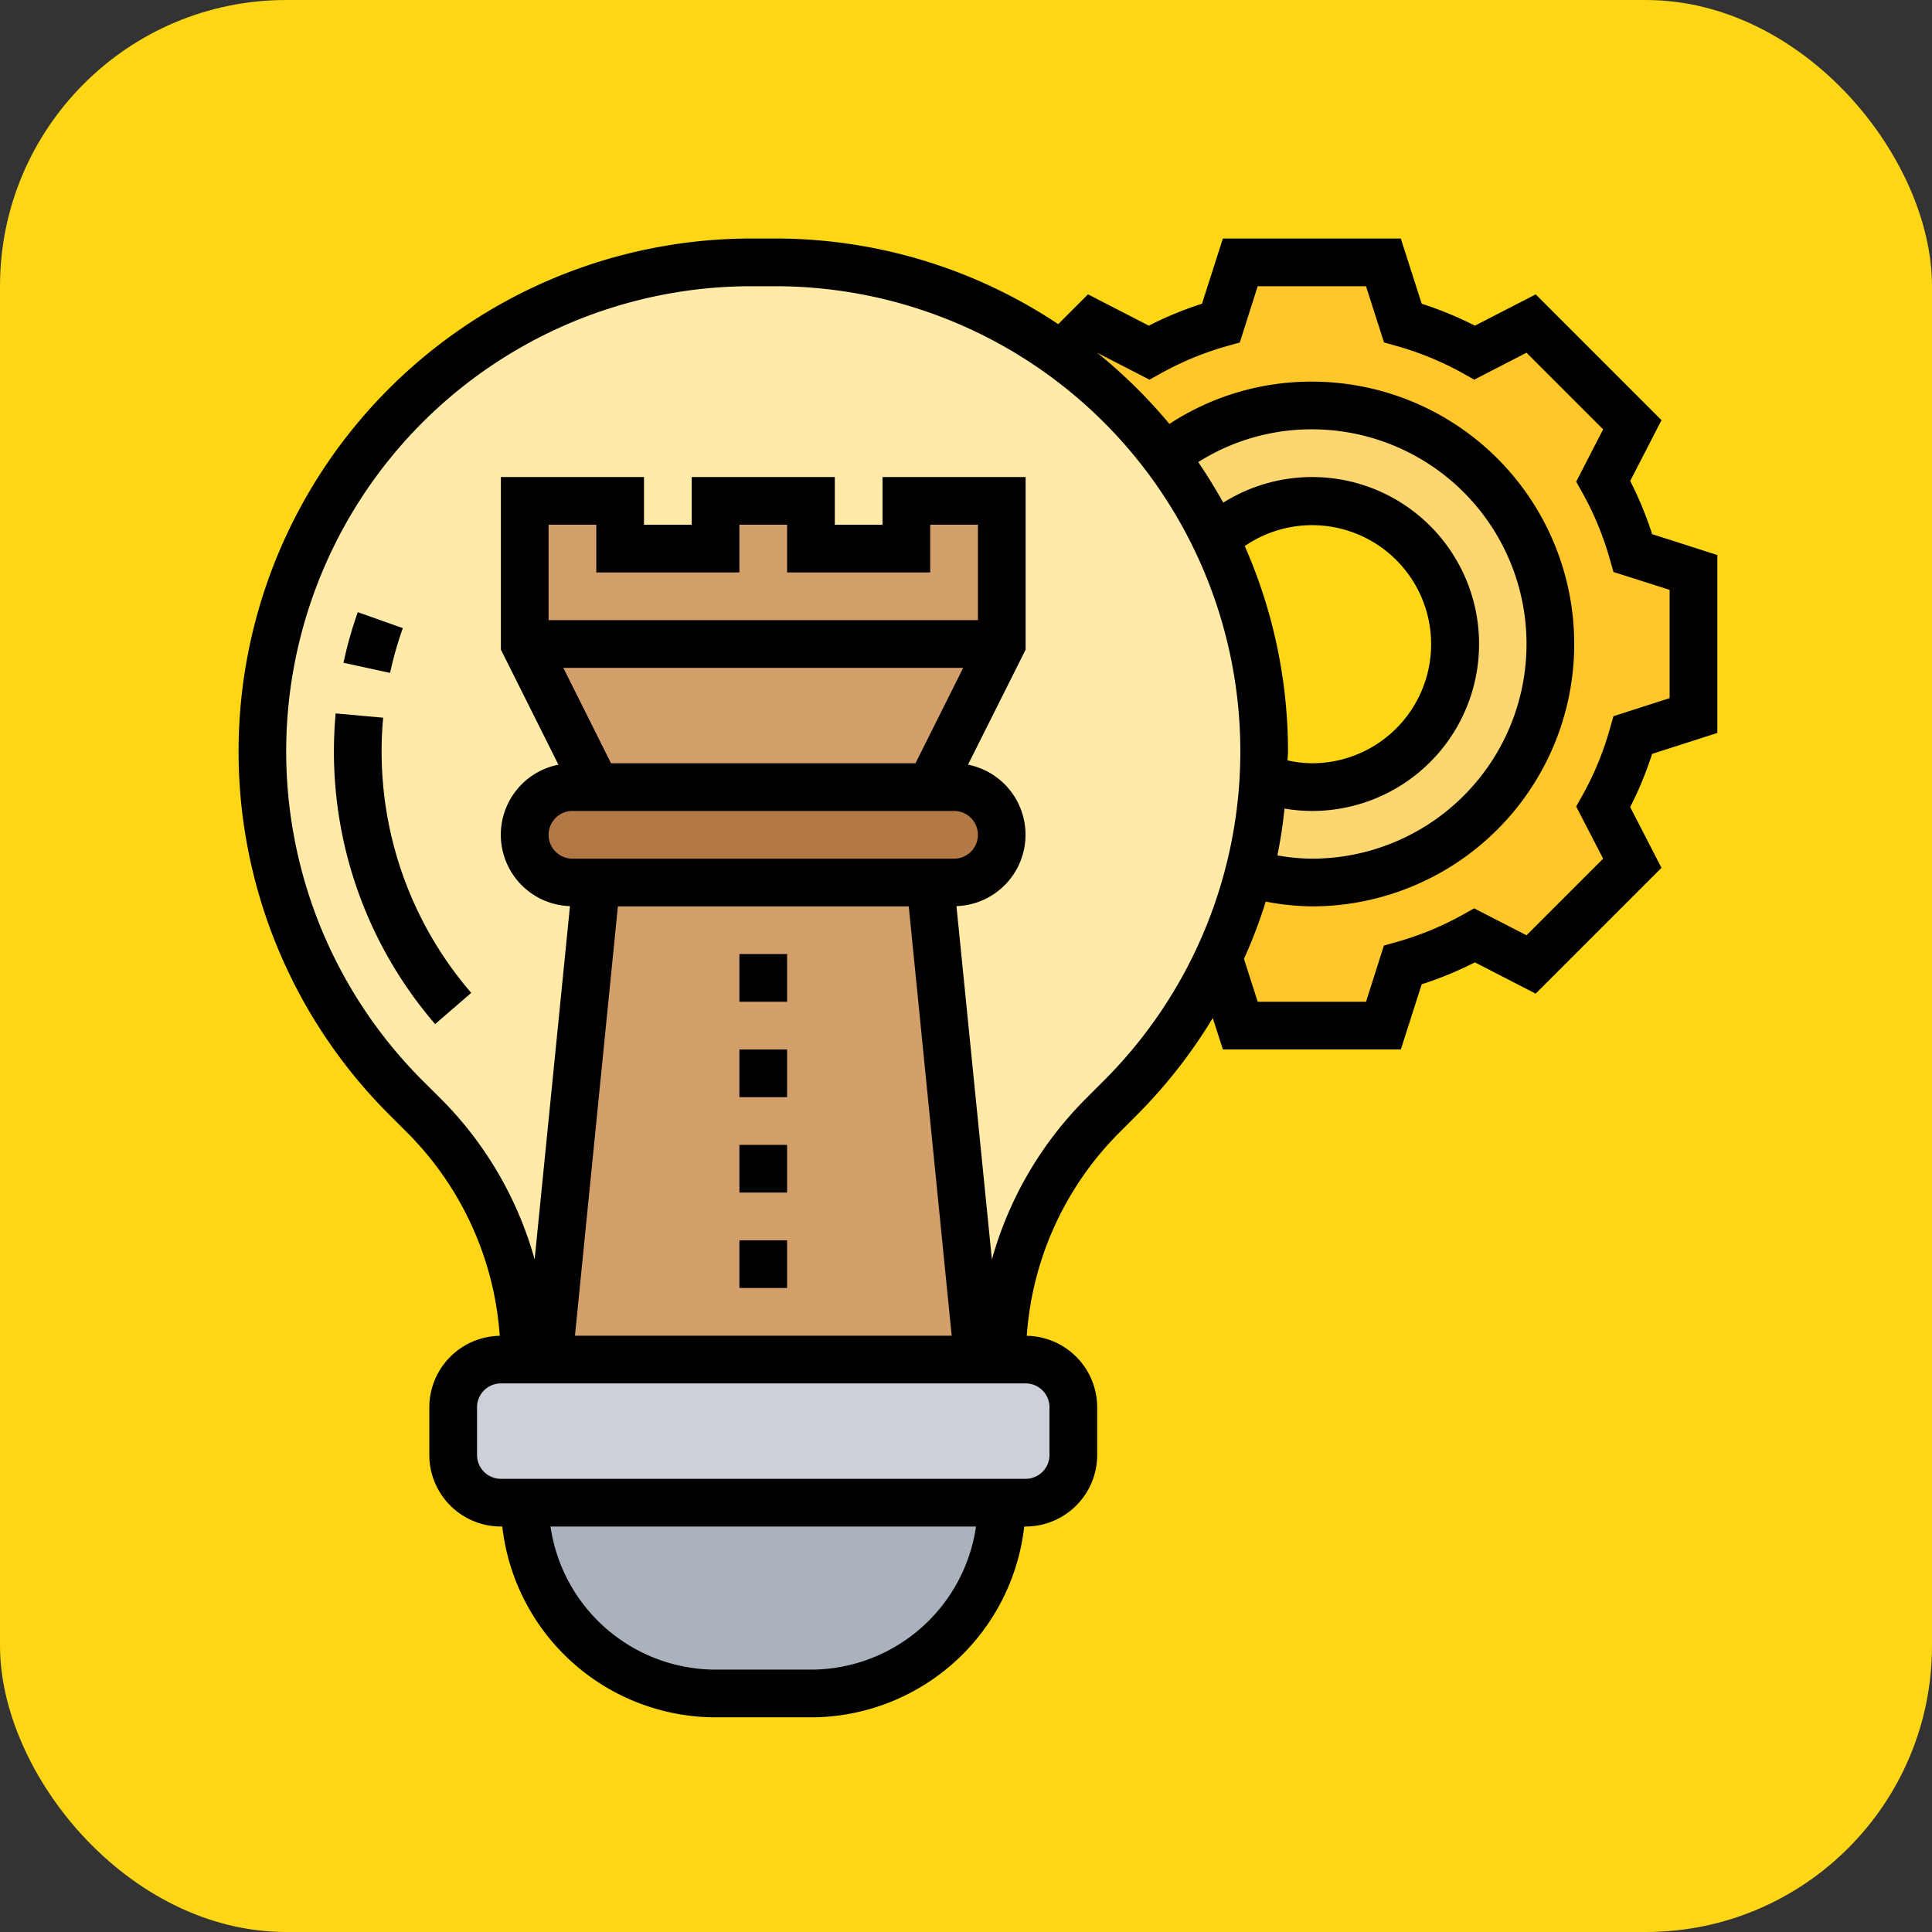 <svg xmlns="http://www.w3.org/2000/svg" width="81" height="81" viewBox="0 0 81 81">
  <rect x="0" y="0" width="81" height="81" fill="#333333" stroke="none"/>
  <g id="Grupo_1065355" data-name="Grupo 1065355" transform="translate(-1075 -4533)">
    <g id="Grupo_1065336" data-name="Grupo 1065336" transform="translate(630 2671)">
      <rect id="Rectángulo_372896" data-name="Rectángulo 372896" width="81" height="81" rx="12" transform="translate(445 1862)" fill="#fdd615"/>
    </g>
    <g id="estrategia-digital" transform="translate(1084 4542)">
      <g id="Grupo_1065353" data-name="Grupo 1065353">
        <g id="Grupo_1065344" data-name="Grupo 1065344">
          <path id="Trazado_804555" data-name="Trazado 804555" d="M62,15v6l-2.54.81a14.529,14.529,0,0,1-1.24,3.02l1.22,2.36-4.25,4.24-2.36-1.21a14.529,14.529,0,0,1-3.02,1.24L49,34H43l-.81-2.54c-.07-.02-.14-.05-.21-.07.16-.34.32-.69.46-1.04a18.439,18.439,0,0,0,.9-2.72A10.11,10.11,0,0,0,46,28,10,10,0,0,0,46,8a9.9,9.9,0,0,0-6.16,2.14,19.976,19.976,0,0,0-4.35-4.26l1.32-1.32,2.36,1.22a14.529,14.529,0,0,1,3.02-1.24L43,2h6l.81,2.54a14.529,14.529,0,0,1,3.02,1.24l2.36-1.22,4.25,4.25-1.22,2.36a14.529,14.529,0,0,1,1.24,3.02Z" fill="#ffc729"/>
        </g>
        <g id="Grupo_1065345" data-name="Grupo 1065345">
          <path id="Trazado_804556" data-name="Trazado 804556" d="M46,8a10,10,0,0,1,0,20,10.109,10.109,0,0,1-2.66-.37,19.742,19.742,0,0,0,.62-3.99A6,6,0,1,0,46,12a5.952,5.952,0,0,0-4.04,1.58,20.512,20.512,0,0,0-2.12-3.44A9.9,9.9,0,0,1,46,8Z" fill="#fcd770"/>
        </g>
        <g id="Grupo_1065346" data-name="Grupo 1065346">
          <path id="Trazado_804557" data-name="Trazado 804557" d="M13,54H33a8,8,0,0,1-8,8H21A8,8,0,0,1,13,54Z" fill="#aab2bd"/>
        </g>
        <g id="Grupo_1065347" data-name="Grupo 1065347">
          <path id="Trazado_804558" data-name="Trazado 804558" d="M33,48h1a2.006,2.006,0,0,1,2,2v2a2.006,2.006,0,0,1-2,2H12a2.006,2.006,0,0,1-2-2V50a2.006,2.006,0,0,1,2-2H33Z" fill="#ccd1d9"/>
        </g>
        <g id="Grupo_1065348" data-name="Grupo 1065348">
          <path id="Trazado_804559" data-name="Trazado 804559" d="M41.96,13.58a20.512,20.512,0,0,0-2.12-3.44,19.976,19.976,0,0,0-4.35-4.26A20.378,20.378,0,0,0,23.49,2h-.98A20.506,20.506,0,0,0,8.01,37.01l.75.75A14.5,14.5,0,0,1,13,48H33a14.5,14.5,0,0,1,4.24-10.24l.75-.75a20.779,20.779,0,0,0,3.99-5.62c.16-.34.32-.69.46-1.04a18.439,18.439,0,0,0,.9-2.72,19.742,19.742,0,0,0,.62-3.99c.03-.37.04-.75.04-1.13a20.507,20.507,0,0,0-2.04-8.93Z" fill="#ffeaa7"/>
        </g>
        <g id="Grupo_1065349" data-name="Grupo 1065349">
          <path id="Trazado_804560" data-name="Trazado 804560" d="M30,28H16L14,48H32Z" fill="#d3a06c"/>
        </g>
        <g id="Grupo_1065350" data-name="Grupo 1065350">
          <path id="Trazado_804561" data-name="Trazado 804561" d="M31,24a2.006,2.006,0,0,1,2,2,2.015,2.015,0,0,1-2,2H15a2.006,2.006,0,0,1-2-2,2.015,2.015,0,0,1,2-2H31Z" fill="#b27946"/>
        </g>
        <g id="Grupo_1065351" data-name="Grupo 1065351">
          <path id="Trazado_804562" data-name="Trazado 804562" d="M33,18l-3,6H16l-3-6Z" fill="#d3a06c"/>
        </g>
        <g id="Grupo_1065352" data-name="Grupo 1065352">
          <path id="Trazado_804563" data-name="Trazado 804563" d="M33,12v6H13V12h4v2h4V12h4v2h4V12Z" fill="#d3a06c"/>
        </g>
      </g>
      <g id="Grupo_1065354" data-name="Grupo 1065354">
        <path id="Trazado_804564" data-name="Trazado 804564" d="M22,39h2v2H22Z"/>
        <path id="Trazado_804565" data-name="Trazado 804565" d="M22,43h2v2H22Z"/>
        <path id="Trazado_804566" data-name="Trazado 804566" d="M22,35h2v2H22Z"/>
        <path id="Trazado_804567" data-name="Trazado 804567" d="M22,31h2v2H22Z"/>
        <path id="Trazado_804568" data-name="Trazado 804568" d="M63,21.729V14.27l-2.734-.876a14.935,14.935,0,0,0-.919-2.229l1.312-2.549L55.385,3.342,52.836,4.654a14.935,14.935,0,0,0-2.229-.919L49.729,1H42.27l-.876,2.734a14.935,14.935,0,0,0-2.229.919L36.616,3.341,35.367,4.59A21.383,21.383,0,0,0,23.494,1h-.988A21.507,21.507,0,0,0,7.3,37.713l.752.752a13.373,13.373,0,0,1,3.9,8.54A3,3,0,0,0,9,50v2a3,3,0,0,0,3,3h.059A9.011,9.011,0,0,0,21,63h4a9.01,9.01,0,0,0,8.941-8H34a3,3,0,0,0,3-3V50a3,3,0,0,0-2.952-2.995,13.367,13.367,0,0,1,3.9-8.54l.751-.752a21.575,21.575,0,0,0,3.147-4.031L42.271,35H49.73l.876-2.734a14.935,14.935,0,0,0,2.229-.919l2.549,1.312,5.274-5.274-1.312-2.548a14.954,14.954,0,0,0,.919-2.229ZM22,15V13h2v2h6V13h2v4H14V13h2v2Zm9.382,4-2,4H16.618l-2-4Zm-16,6H31a1,1,0,0,1,0,2H15a1,1,0,0,1,0-2Zm1.523,4H29.1l1.8,18H15.105ZM25,61H21a7.006,7.006,0,0,1-6.92-6H31.92A7.006,7.006,0,0,1,25,61ZM35,50v2a1,1,0,0,1-1,1H12a1,1,0,0,1-1-1V50a1,1,0,0,1,1-1H34A1,1,0,0,1,35,50Zm2.287-13.7-.751.752a15.378,15.378,0,0,0-3.95,6.752L31.1,28.99a2.995,2.995,0,0,0,.484-5.931L34,18.236V11H28v2H26V11H20v2H18V11H12v7.236l2.412,4.824a2.994,2.994,0,0,0,.484,5.93L13.415,43.8a15.388,15.388,0,0,0-3.95-6.752L8.713,36.3A19.506,19.506,0,0,1,22.506,3h.988A19.506,19.506,0,0,1,37.287,36.3Zm5.9-22.407A4.991,4.991,0,1,1,46,23a4.888,4.888,0,0,1-1.018-.12c0-.125.018-.248.018-.374a21.354,21.354,0,0,0-1.814-8.614ZM44.858,24.9A6.857,6.857,0,0,0,46,25a7,7,0,1,0-3.715-12.926q-.486-.873-1.048-1.7A8.877,8.877,0,0,1,46,9a9,9,0,0,1,0,18,8.793,8.793,0,0,1-1.445-.136c.132-.647.23-1.3.3-1.966Zm13.786-3.873-.146.517a12.874,12.874,0,0,1-1.153,2.8l-.263.469L58.212,27,55,30.212l-2.195-1.129-.468.262a12.914,12.914,0,0,1-2.8,1.153l-.517.146L48.271,33H43.73l-.576-1.8a21.179,21.179,0,0,0,.913-2.4A10.81,10.81,0,0,0,46,29,11,11,0,0,0,46,7a10.856,10.856,0,0,0-5.972,1.773A21.69,21.69,0,0,0,37,5.79l0,0,2.195,1.129.468-.262a12.914,12.914,0,0,1,2.8-1.153l.517-.146L43.729,3H48.27l.755,2.356.517.146a12.965,12.965,0,0,1,2.8,1.153l.468.262L55,5.788,58.212,9l-1.129,2.195.262.468a12.914,12.914,0,0,1,1.153,2.8l.146.517L61,15.729V20.27Z"/>
        <path id="Trazado_804569" data-name="Trazado 804569" d="M7.064,21.09l-1.992-.18c-.048.527-.072,1.064-.072,1.6A17.483,17.483,0,0,0,9.243,33.935l1.514-1.308A15.478,15.478,0,0,1,7,22.506c0-.472.021-.948.064-1.416Z"/>
        <path id="Trazado_804570" data-name="Trazado 804570" d="M7.887,17.334,6,16.665a17.288,17.288,0,0,0-.6,2.122l1.954.425a15.335,15.335,0,0,1,.535-1.878Z"/>
      </g>
    </g>
  </g>
</svg>
